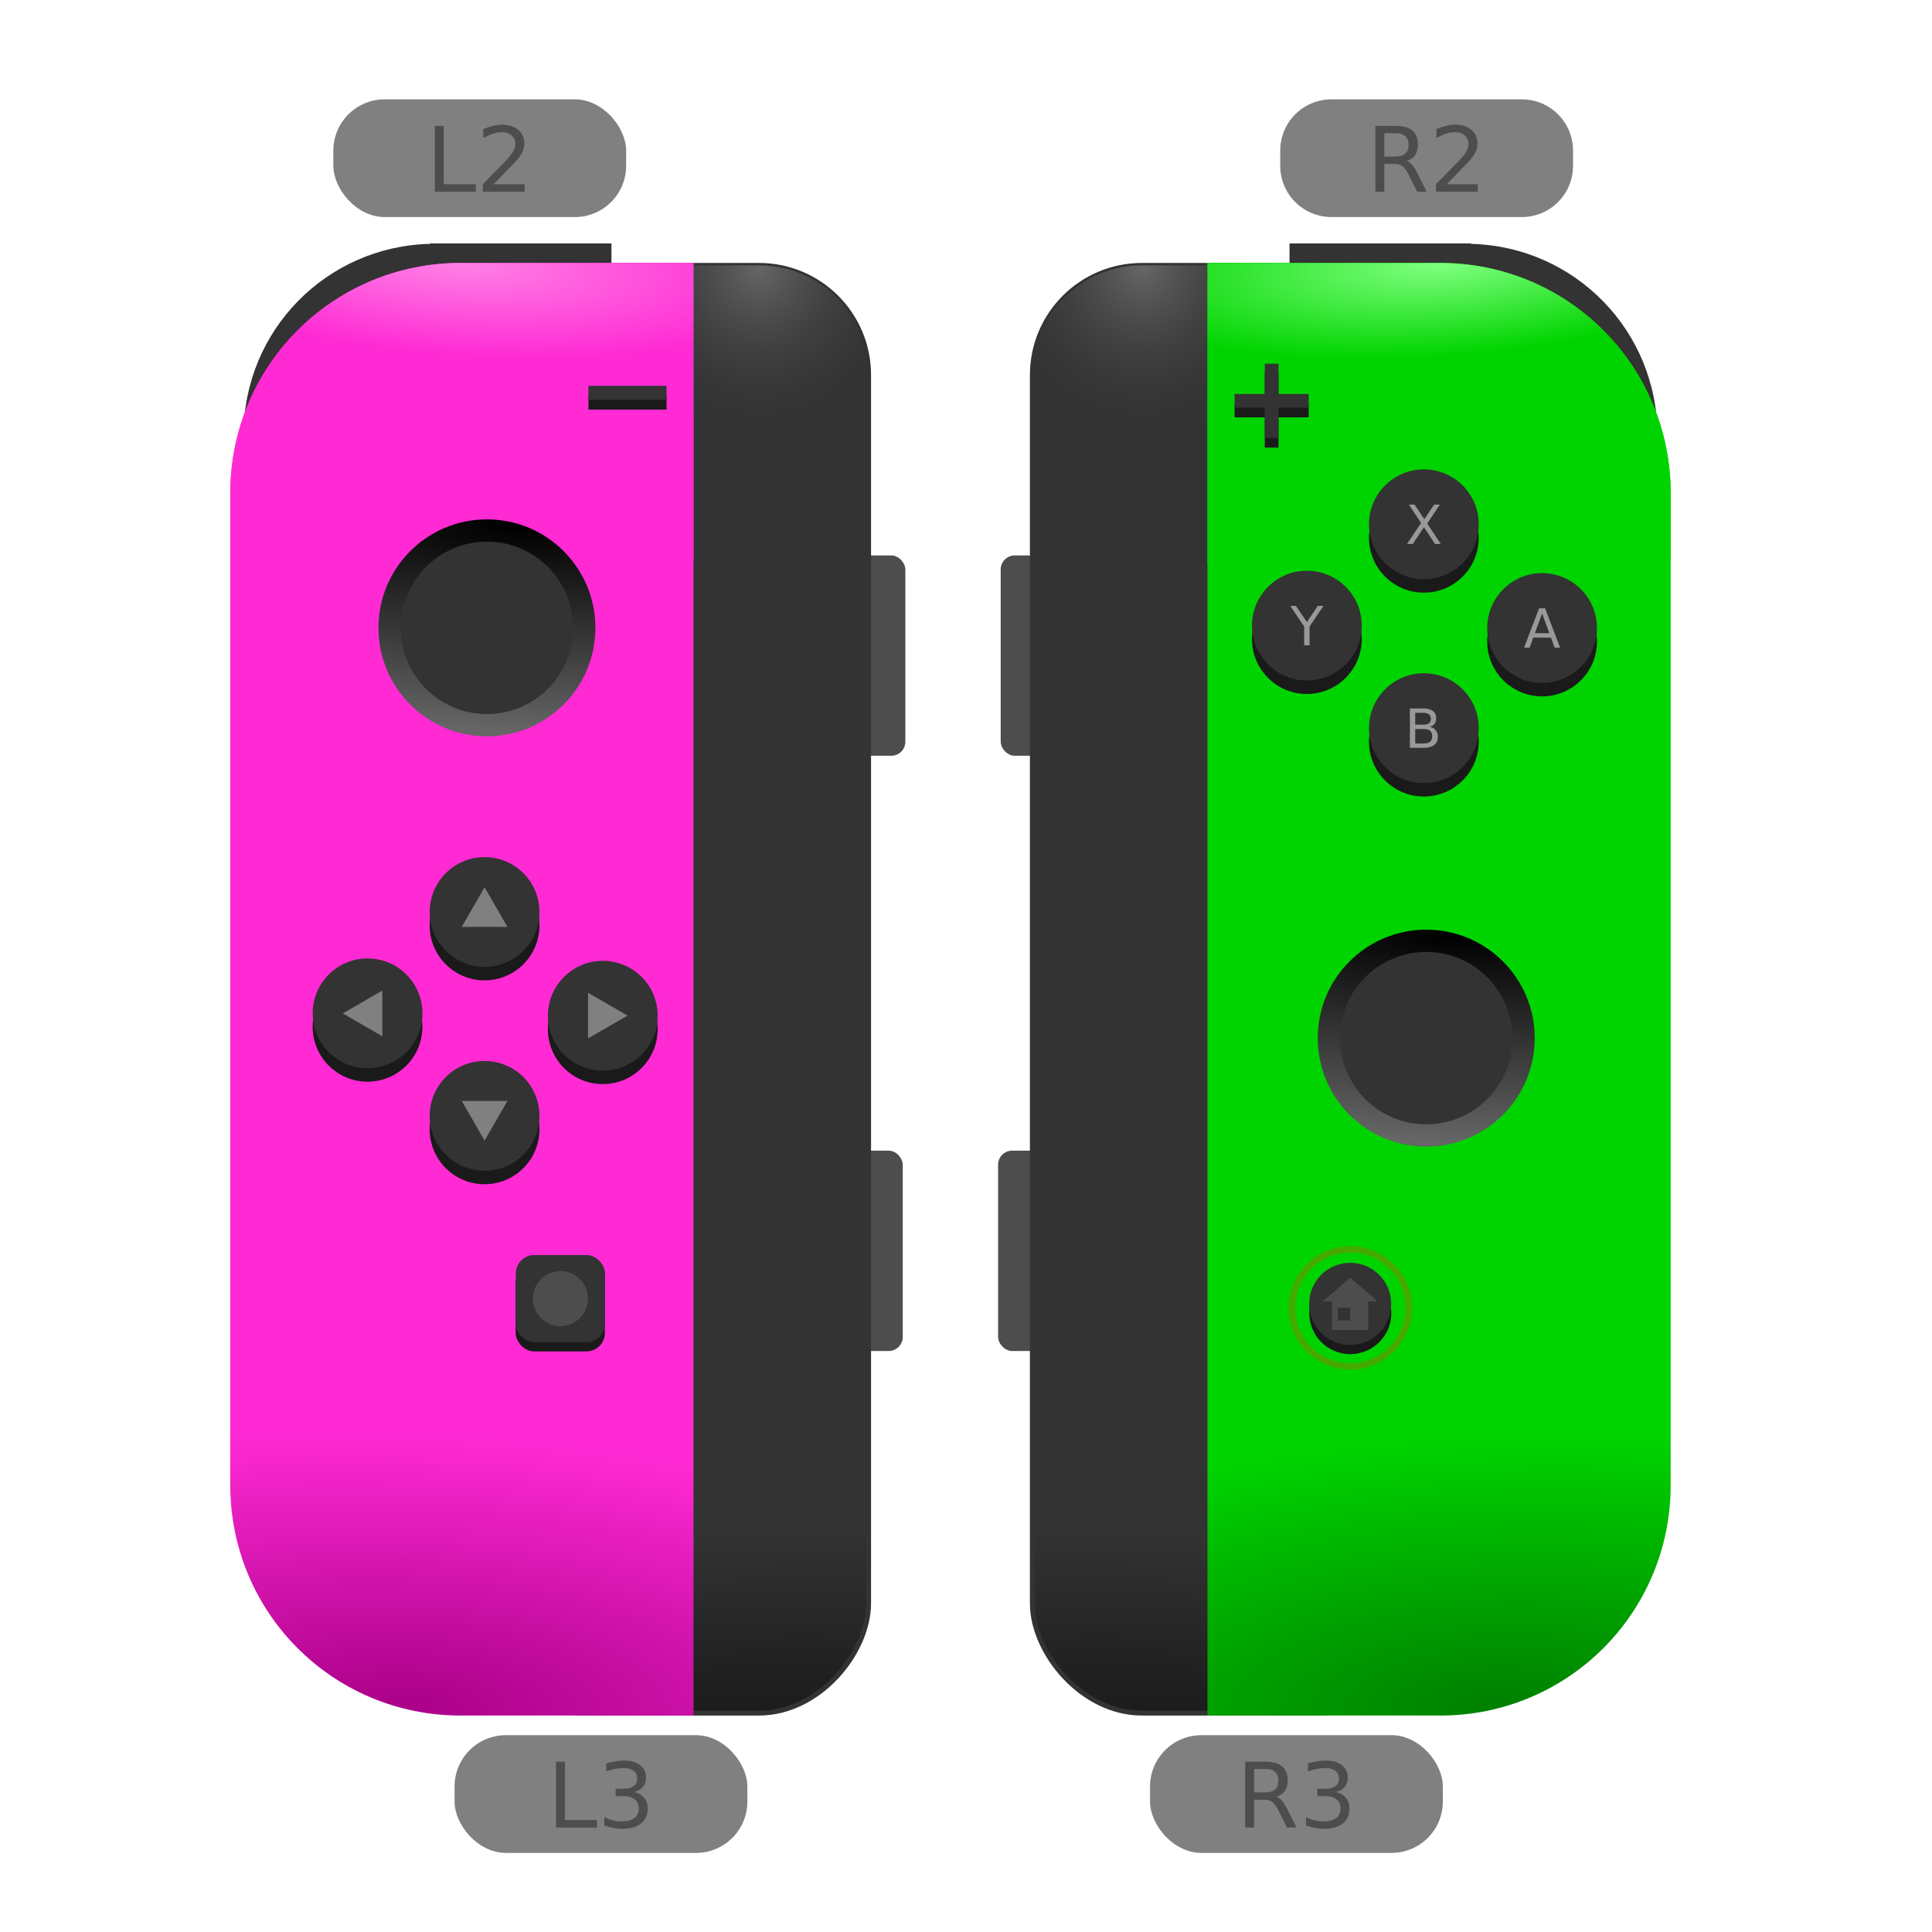 <?xml version="1.0" encoding="UTF-8" standalone="no"?>
<!-- Created with Inkscape (http://www.inkscape.org/) -->

<svg
   xmlns:dc="http://purl.org/dc/elements/1.1/"
   xmlns:cc="http://creativecommons.org/ns#"
   xmlns:rdf="http://www.w3.org/1999/02/22-rdf-syntax-ns#"
   xmlns:svg="http://www.w3.org/2000/svg"
   xmlns="http://www.w3.org/2000/svg"
   xmlns:xlink="http://www.w3.org/1999/xlink"
   xmlns:sodipodi="http://sodipodi.sourceforge.net/DTD/sodipodi-0.dtd"
   xmlns:inkscape="http://www.inkscape.org/namespaces/inkscape"
   width="600"
   height="600"
   viewBox="0 0 158.75 158.75"
   version="1.1"
   id="svg658"
   inkscape:version="0.92.3 (2405546, 2018-03-11)"
   sodipodi:docname="joycons-pink-green.svg">
  <defs
     id="defs652">
    <linearGradient
       id="linearGradient481"
       inkscape:collect="always">
      <stop
         id="stop477"
         offset="0"
         style="stop-color:#80ff80;stop-opacity:1" />
      <stop
         id="stop479"
         offset="1"
         style="stop-color:#00d400;stop-opacity:1" />
    </linearGradient>
    <linearGradient
       id="linearGradient469"
       inkscape:collect="always">
      <stop
         id="stop465"
         offset="0"
         style="stop-color:#008000;stop-opacity:1" />
      <stop
         id="stop467"
         offset="1"
         style="stop-color:#00d400;stop-opacity:1" />
    </linearGradient>
    <linearGradient
       inkscape:collect="always"
       id="linearGradient1094">
      <stop
         style="stop-color:#1a1a1a;stop-opacity:1"
         offset="0"
         id="stop1090" />
      <stop
         style="stop-color:#333333;stop-opacity:1"
         offset="1"
         id="stop1092" />
    </linearGradient>
    <linearGradient
       inkscape:collect="always"
       id="linearGradient1086">
      <stop
         style="stop-color:#666666;stop-opacity:1"
         offset="0"
         id="stop1082" />
      <stop
         style="stop-color:#333333;stop-opacity:0;"
         offset="1"
         id="stop1084" />
    </linearGradient>
    <linearGradient
       inkscape:collect="always"
       id="linearGradient849">
      <stop
         style="stop-color:#aa0088;stop-opacity:1"
         offset="0"
         id="stop845" />
      <stop
         style="stop-color:#ff2ad4;stop-opacity:1"
         offset="1"
         id="stop847" />
    </linearGradient>
    <linearGradient
       inkscape:collect="always"
       id="linearGradient841">
      <stop
         style="stop-color:#ff80e5;stop-opacity:1"
         offset="0"
         id="stop837" />
      <stop
         style="stop-color:#ff2ad4;stop-opacity:1"
         offset="1"
         id="stop839" />
    </linearGradient>
    <radialGradient
       inkscape:collect="always"
       xlink:href="#linearGradient481"
       id="radialGradient843"
       cx="326.265"
       cy="172.682"
       fx="326.265"
       fy="172.682"
       r="47.378"
       gradientTransform="matrix(0.012,0.159,-0.579,0.043,214.544,-37.658)"
       gradientUnits="userSpaceOnUse" />
    <radialGradient
       inkscape:collect="always"
       xlink:href="#linearGradient469"
       id="radialGradient851"
       cx="403.234"
       cy="278.386"
       fx="403.234"
       fy="278.386"
       r="47.378"
       gradientTransform="matrix(-0.021,-0.472,1.258,-0.056,-218.84,346.01)"
       gradientUnits="userSpaceOnUse" />
    <radialGradient
       inkscape:collect="always"
       xlink:href="#linearGradient4305"
       id="radialGradient4307-3"
       cx="35.814"
       cy="30.998"
       fx="35.814"
       fy="30.998"
       r="8.359"
       gradientUnits="userSpaceOnUse"
       gradientTransform="matrix(-0.107,2.017,-7.949,-0.421,369.788,17.805)" />
    <linearGradient
       inkscape:collect="always"
       id="linearGradient4305">
      <stop
         style="stop-color:#000000;stop-opacity:1"
         offset="0"
         id="stop4301" />
      <stop
         style="stop-color:#666666;stop-opacity:1"
         offset="1"
         id="stop4303" />
    </linearGradient>
    <radialGradient
       inkscape:collect="always"
       xlink:href="#linearGradient1086"
       id="radialGradient1088"
       cx="343.798"
       cy="89.602"
       fx="343.798"
       fy="89.602"
       r="40.854"
       gradientTransform="matrix(0.007,0.341,-0.318,0.007,119.956,-95.888)"
       gradientUnits="userSpaceOnUse" />
    <radialGradient
       inkscape:collect="always"
       xlink:href="#linearGradient1094"
       id="radialGradient1096"
       cx="89.844"
       cy="71.912"
       fx="89.844"
       fy="71.912"
       r="10.809"
       gradientTransform="matrix(0.08,-1.447,5.513,0.303,-308.064,249.691)"
       gradientUnits="userSpaceOnUse" />
    <radialGradient
       inkscape:collect="always"
       xlink:href="#linearGradient1094"
       id="radialGradient1096-9"
       cx="89.844"
       cy="71.912"
       fx="89.844"
       fy="71.912"
       r="10.809"
       gradientTransform="matrix(0.08,-1.447,5.513,0.303,-464.263,249.691)"
       gradientUnits="userSpaceOnUse" />
    <radialGradient
       inkscape:collect="always"
       xlink:href="#linearGradient849"
       id="radialGradient851-2"
       cx="403.234"
       cy="278.386"
       fx="403.234"
       fy="278.386"
       r="47.378"
       gradientTransform="matrix(0.021,-0.472,-1.258,-0.056,375.039,346.01)"
       gradientUnits="userSpaceOnUse" />
    <radialGradient
       inkscape:collect="always"
       xlink:href="#linearGradient1086"
       id="radialGradient1088-5"
       cx="343.798"
       cy="89.602"
       fx="343.798"
       fy="89.602"
       r="40.854"
       gradientTransform="matrix(-0.007,0.341,0.318,0.007,36.242,-95.888)"
       gradientUnits="userSpaceOnUse" />
    <radialGradient
       inkscape:collect="always"
       xlink:href="#linearGradient841"
       id="radialGradient843-2"
       cx="326.265"
       cy="172.682"
       fx="326.265"
       fy="172.682"
       r="47.378"
       gradientTransform="matrix(-0.012,0.159,0.579,0.043,-58.346,-37.658)"
       gradientUnits="userSpaceOnUse" />
    <radialGradient
       inkscape:collect="always"
       xlink:href="#linearGradient4305"
       id="radialGradient4307-3-3"
       cx="35.814"
       cy="30.998"
       fx="35.814"
       fy="30.998"
       r="8.359"
       gradientUnits="userSpaceOnUse"
       gradientTransform="matrix(-0.107,2.017,-7.949,-0.421,292.606,-15.909)" />
  </defs>
  <sodipodi:namedview
     id="base"
     pagecolor="#ffffff"
     bordercolor="#666666"
     borderopacity="1.0"
     inkscape:pageopacity="0.0"
     inkscape:pageshadow="2"
     inkscape:zoom="1.4"
     inkscape:cx="434.6106"
     inkscape:cy="304.83107"
     inkscape:document-units="mm"
     inkscape:current-layer="layer2"
     showgrid="false"
     units="px"
     inkscape:window-width="1920"
     inkscape:window-height="1031"
     inkscape:window-x="0"
     inkscape:window-y="0"
     inkscape:window-maximized="1" />
  <g
     inkscape:groupmode="layer"
     id="layer2"
     inkscape:label="Layer 2"
     style="display:inline;opacity:1">
    <rect
       style="opacity:1;vector-effect:none;fill:#4d4d4d;fill-opacity:1;stroke:none;stroke-width:0.411;stroke-linecap:butt;stroke-linejoin:miter;stroke-miterlimit:4;stroke-dasharray:none;stroke-dashoffset:0;stroke-opacity:1"
       id="rect1582"
       width="7.483"
       height="16.462"
       x="66.908"
       y="45.639"
       ry="1.154" />
    <rect
       style="display:inline;opacity:1;vector-effect:none;fill:#4d4d4d;fill-opacity:1;stroke:none;stroke-width:0.411;stroke-linecap:butt;stroke-linejoin:miter;stroke-miterlimit:4;stroke-dasharray:none;stroke-dashoffset:0;stroke-opacity:1"
       id="rect1582-5"
       width="7.483"
       height="16.462"
       x="66.694"
       y="94.548"
       ry="1.154" />
    <rect
       style="display:inline;opacity:1;vector-effect:none;fill:#4d4d4d;fill-opacity:1;stroke:none;stroke-width:0.411;stroke-linecap:butt;stroke-linejoin:miter;stroke-miterlimit:4;stroke-dasharray:none;stroke-dashoffset:0;stroke-opacity:1"
       id="rect1582-4"
       width="7.483"
       height="16.462"
       x="82.226"
       y="45.639"
       ry="1.154" />
    <rect
       style="display:inline;opacity:1;vector-effect:none;fill:#4d4d4d;fill-opacity:1;stroke:none;stroke-width:0.411;stroke-linecap:butt;stroke-linejoin:miter;stroke-miterlimit:4;stroke-dasharray:none;stroke-dashoffset:0;stroke-opacity:1"
       id="rect1582-5-4"
       width="7.483"
       height="16.462"
       x="82.012"
       y="94.548"
       ry="1.154" />
    <path
       style="opacity:1;vector-effect:none;fill:#333333;fill-opacity:1;stroke:none;stroke-width:0.333;stroke-linecap:butt;stroke-linejoin:miter;stroke-miterlimit:4;stroke-dasharray:none;stroke-dashoffset:0;stroke-opacity:1"
       d="m 105.957,20.002 v 6.312 h 0.213 c -1.962,2.622 -3.123,5.881 -3.123,9.422 0,8.703 7.006,15.709 15.709,15.709 h 1.721 c 8.703,0 15.709,-7.006 15.709,-15.709 0,-8.569 -6.793,-15.487 -15.31,-15.698 v -0.037 z"
       id="rect1106"
       inkscape:connector-curvature="0"
       inkscape:label="btnR"
       ojd-button="R"
       class="theme-button" />
    <rect
       style="display:inline;opacity:1;vector-effect:none;fill:url(#radialGradient1096);fill-opacity:1;stroke:#333333;stroke-width:0.401;stroke-linecap:butt;stroke-linejoin:miter;stroke-miterlimit:4;stroke-dasharray:none;stroke-dashoffset:0;stroke-opacity:1"
       id="rect1041"
       width="32.42"
       height="118.958"
       x="84.827"
       y="21.806"
       ry="9.008" />
    <path
       style="opacity:1;vector-effect:none;fill:url(#radialGradient851);fill-opacity:1;stroke:none;stroke-width:0.402;stroke-linecap:butt;stroke-linejoin:miter;stroke-miterlimit:4;stroke-dasharray:none;stroke-dashoffset:0;stroke-opacity:1"
       d="m 118.34,21.606 c -0.097,0 -0.193,0.006 -0.29,0.007 v -0.005 H 99.215 V 140.962 h 18.836 v -0.005 c 0.097,0.002 0.193,0.008 0.29,0.008 10.491,9e-5 18.937,-8.446 18.937,-18.937 V 40.543 c 0,-10.491 -8.446,-18.937 -18.937,-18.937 z"
       id="rect807"
       inkscape:connector-curvature="0" />
    <path
       style="display:inline;opacity:1;vector-effect:none;fill:url(#radialGradient1088);fill-opacity:1;stroke:none;stroke-width:0.401;stroke-linecap:butt;stroke-linejoin:miter;stroke-miterlimit:4;stroke-dasharray:none;stroke-dashoffset:0;stroke-opacity:1"
       d="m 93.835,21.806 c -4.991,0 -9.008,4.018 -9.008,9.008 v 15.839 c 1.624,-0.888 3.49,-1.392 5.478,-1.392 h 20.492 c 2.398,0 4.618,0.735 6.45,1.99 V 30.814 c 0,-4.991 -4.018,-9.008 -9.008,-9.008 z"
       id="rect1041-3"
       inkscape:connector-curvature="0" />
    <path
       style="opacity:1;vector-effect:none;fill:url(#radialGradient843);fill-opacity:1;stroke:none;stroke-width:0.402;stroke-linecap:butt;stroke-linejoin:miter;stroke-miterlimit:4;stroke-dasharray:none;stroke-dashoffset:0;stroke-opacity:1"
       d="m 118.34,21.606 c -0.097,0 -0.193,0.005 -0.29,0.007 v -0.005 H 99.214 V 46.25 c 1.792,-1.503 4.104,-2.407 6.636,-2.407 h 24.978 c 2.444,0 4.684,0.843 6.448,2.253 V 40.543 c 0,-10.491 -8.446,-18.937 -18.937,-18.937 z"
       id="rect807-6"
       inkscape:connector-curvature="0" />
    <circle
       style="display:inline;opacity:1;vector-effect:none;fill:none;fill-opacity:1;stroke:#44aa00;stroke-width:0.54;stroke-linecap:butt;stroke-linejoin:miter;stroke-miterlimit:4;stroke-dasharray:none;stroke-dashoffset:0;stroke-opacity:1"
       id="path4096-2-0"
       cx="110.952"
       cy="107.467"
       r="4.805" />
    <circle
       style="display:inline;opacity:1;vector-effect:none;fill:#1a1a1a;fill-opacity:1;stroke:none;stroke-width:0.379;stroke-linecap:butt;stroke-linejoin:miter;stroke-miterlimit:4;stroke-dasharray:none;stroke-dashoffset:0;stroke-opacity:1"
       id="path4096-2"
       cx="110.952"
       cy="107.897"
       r="3.371" />
    <g
       style="display:inline;opacity:1"
       id="g4891"
       inkscape:label="btnHome"
       class="theme-button"
       ojd-button="HOME"
       transform="matrix(1.431,0,0,1.431,4.284,54.469)">
      <circle
         r="2.355"
         cy="36.804"
         cx="74.535"
         id="path4096-2-9"
         style="display:inline;opacity:1;vector-effect:none;fill:#333333;fill-opacity:1;stroke:none;stroke-width:0.265;stroke-linecap:butt;stroke-linejoin:miter;stroke-miterlimit:4;stroke-dasharray:none;stroke-dashoffset:0;stroke-opacity:1" />
      <path
         inkscape:connector-curvature="0"
         id="rect4746"
         d="m 74.535,35.302 -0.79,0.682 -0.789,0.683 h 0.539 v 1.64 h 2.079 v -1.64 h 0.54 l -0.789,-0.683 z m -0.709,1.729 h 0.709 v 0.732 h -0.709 z"
         style="opacity:1;vector-effect:none;fill:#4d4d4d;fill-opacity:1;stroke:none;stroke-width:0.265;stroke-linecap:butt;stroke-linejoin:miter;stroke-miterlimit:4;stroke-dasharray:none;stroke-dashoffset:0;stroke-opacity:1"
         inkscape:label="lblHome"
         class="theme-label"
         ojd-button="HOME" />
    </g>
    <g
       style="display:inline;opacity:1;fill:#1a1a1a"
       id="g4155"
       transform="matrix(1.049,0,0,1.049,14.8,11.576)">
      <circle
         r="4.299"
         cy="47.058"
         cx="97.423"
         id="path3817-5-6"
         style="opacity:1;vector-effect:none;fill:#1a1a1a;fill-opacity:1;stroke:none;stroke-width:0.112;stroke-linecap:butt;stroke-linejoin:miter;stroke-miterlimit:4;stroke-dasharray:none;stroke-dashoffset:0;stroke-opacity:1" />
      <circle
         r="4.299"
         cy="39.215"
         cx="106.684"
         id="path3817-5-6-2"
         style="opacity:1;vector-effect:none;fill:#1a1a1a;fill-opacity:1;stroke:none;stroke-width:0.112;stroke-linecap:butt;stroke-linejoin:miter;stroke-miterlimit:4;stroke-dasharray:none;stroke-dashoffset:0;stroke-opacity:1" />
      <circle
         r="4.299"
         cy="31.089"
         cx="97.423"
         id="path3817-5-6-2-9"
         style="opacity:1;vector-effect:none;fill:#1a1a1a;fill-opacity:1;stroke:none;stroke-width:0.112;stroke-linecap:butt;stroke-linejoin:miter;stroke-miterlimit:4;stroke-dasharray:none;stroke-dashoffset:0;stroke-opacity:1" />
      <circle
         r="4.299"
         cy="39.026"
         cx="88.257"
         id="path3817-5-6-2-9-1"
         style="opacity:1;vector-effect:none;fill:#1a1a1a;fill-opacity:1;stroke:none;stroke-width:0.112;stroke-linecap:butt;stroke-linejoin:miter;stroke-miterlimit:4;stroke-dasharray:none;stroke-dashoffset:0;stroke-opacity:1" />
    </g>
    <g
       style="display:inline;opacity:1"
       id="g4878"
       inkscape:label="btnA"
       class="theme-button"
       ojd-button="A"
       transform="matrix(1.049,0,0,1.049,14.8,13.797)">
      <circle
         r="4.299"
         cy="36.04"
         cx="106.684"
         id="path3817-5-6-2-3"
         style="opacity:1;vector-effect:none;fill:#333333;fill-opacity:1;stroke:none;stroke-width:0.112;stroke-linecap:butt;stroke-linejoin:miter;stroke-miterlimit:4;stroke-dasharray:none;stroke-dashoffset:0;stroke-opacity:1" />
      <g
         transform="translate(0,-2.117)"
         id="text4665-5"
         style="font-style:normal;font-weight:normal;font-size:10.583px;line-height:1.25;font-family:sans-serif;letter-spacing:0px;word-spacing:0px;display:inline;opacity:1;fill:#999999;fill-opacity:1;stroke:none;stroke-width:0.265"
         aria-label="A"
         inkscape:label="lblA"
         class="theme-label"
         ojd-button="A">
        <path
           inkscape:connector-curvature="0"
           id="path4737"
           style="font-size:4.233px;fill:#999999;stroke-width:0.265"
           d="m 106.684,37.025 -0.566,1.536 h 1.135 z m -0.236,-0.411 h 0.473 l 1.176,3.086 h -0.434 l -0.281,-0.792 h -1.391 l -0.281,0.792 h -0.44 z" />
      </g>
    </g>
    <g
       style="display:inline;opacity:1"
       id="g4883"
       inkscape:label="btnB"
       class="theme-button"
       ojd-button="B"
       transform="matrix(1.049,0,0,1.049,14.8,13.797)">
      <circle
         r="4.299"
         cy="43.883"
         cx="97.423"
         id="path3817-5-6-7"
         style="opacity:1;vector-effect:none;fill:#333333;fill-opacity:1;stroke:none;stroke-width:0.112;stroke-linecap:butt;stroke-linejoin:miter;stroke-miterlimit:4;stroke-dasharray:none;stroke-dashoffset:0;stroke-opacity:1" />
      <g
         transform="translate(0,-2.117)"
         id="text4665-54"
         style="font-style:normal;font-weight:normal;font-size:10.583px;line-height:1.25;font-family:sans-serif;letter-spacing:0px;word-spacing:0px;display:inline;opacity:1;fill:#999999;fill-opacity:1;stroke:none;stroke-width:0.265"
         aria-label="B"
         inkscape:label="lblB"
         class="theme-label"
         ojd-button="B">
        <path
           inkscape:connector-curvature="0"
           id="path4734"
           style="font-size:4.233px;fill:#999999;stroke-width:0.265"
           d="m 96.746,46.069 v 1.131 h 0.67 q 0.337,0 0.498,-0.138 0.163,-0.141 0.163,-0.428 0,-0.289 -0.163,-0.426 -0.161,-0.138 -0.498,-0.138 z m 0,-1.269 v 0.93 h 0.618 q 0.306,0 0.455,-0.114 0.151,-0.116 0.151,-0.351 0,-0.234 -0.151,-0.349 -0.149,-0.116 -0.455,-0.116 z m -0.418,-0.343 h 1.067 q 0.477,0 0.736,0.198 0.258,0.198 0.258,0.564 0,0.283 -0.132,0.451 -0.132,0.167 -0.389,0.209 0.308,0.066 0.477,0.277 0.172,0.209 0.172,0.523 0,0.413 -0.281,0.639 -0.281,0.225 -0.8,0.225 h -1.108 z" />
      </g>
    </g>
    <g
       style="display:inline;opacity:1"
       id="g4873"
       inkscape:label="btnX"
       class="theme-button"
       ojd-button="X"
       transform="matrix(1.049,0,0,1.049,14.8,13.797)">
      <circle
         r="4.299"
         cy="27.914"
         cx="97.423"
         id="path3817-5-6-2-9-6"
         style="opacity:1;vector-effect:none;fill:#333333;fill-opacity:1;stroke:none;stroke-width:0.112;stroke-linecap:butt;stroke-linejoin:miter;stroke-miterlimit:4;stroke-dasharray:none;stroke-dashoffset:0;stroke-opacity:1" />
      <g
         transform="translate(0,-2.117)"
         id="text4665-5-4"
         style="font-style:normal;font-weight:normal;font-size:10.583px;line-height:1.25;font-family:sans-serif;letter-spacing:0px;word-spacing:0px;display:inline;opacity:1;fill:#999999;fill-opacity:1;stroke:none;stroke-width:0.265"
         aria-label="X"
         inkscape:label="lblX"
         class="theme-label"
         ojd-button="X">
        <path
           inkscape:connector-curvature="0"
           id="path4740"
           style="font-size:4.233px;fill:#999999;stroke-width:0.265"
           d="m 96.243,28.487 h 0.449 l 0.767,1.147 0.771,-1.147 h 0.449 l -0.992,1.482 1.058,1.604 h -0.449 l -0.868,-1.313 -0.874,1.313 h -0.451 l 1.102,-1.647 z" />
      </g>
    </g>
    <g
       id="g1760"
       inkscape:label="btnY"
       ojd-button="Y"
       class="theme-button">
      <circle
         r="4.51"
         cy="51.405"
         cx="107.384"
         id="path3817-5-6-2-9-1-1"
         style="opacity:1;vector-effect:none;fill:#333333;fill-opacity:1;stroke:none;stroke-width:0.117;stroke-linecap:butt;stroke-linejoin:miter;stroke-miterlimit:4;stroke-dasharray:none;stroke-dashoffset:0;stroke-opacity:1" />
      <g
         transform="matrix(1.049,0,0,1.049,14.8,11.576)"
         id="text4665-3"
         style="font-style:normal;font-weight:normal;font-size:10.583px;line-height:1.25;font-family:sans-serif;letter-spacing:0px;word-spacing:0px;display:inline;opacity:1;fill:#999999;fill-opacity:1;stroke:none;stroke-width:0.265"
         aria-label="Y"
         inkscape:label="lblY"
         class="theme-label"
         ojd-button="Y">
        <path
           inkscape:connector-curvature="0"
           id="path4743"
           style="font-size:4.233px;fill:#999999;stroke-width:0.265"
           d="m 86.956,36.425 h 0.449 l 0.856,1.269 0.85,-1.269 h 0.449 l -1.091,1.616 v 1.47 h -0.42 v -1.47 z" />
      </g>
    </g>
    <g
       transform="matrix(-2.356,0,0,2.356,225.743,-36.908)"
       id="text4641"
       style="font-style:normal;font-variant:normal;font-weight:bold;font-stretch:normal;font-size:4.126px;line-height:1.25;font-family:sans-serif;-inkscape-font-specification:'sans-serif Bold';letter-spacing:0px;word-spacing:0px;display:inline;opacity:1;fill:#1a1a1a;fill-opacity:1;stroke:none;stroke-width:0.103"
       aria-label="+"
       inkscape:label="shadowPlus">
      <path
         inkscape:connector-curvature="0"
         id="path4731"
         style="font-style:normal;font-variant:normal;font-weight:bold;font-stretch:normal;font-family:sans-serif;-inkscape-font-specification:'sans-serif Bold';fill:#1a1a1a;stroke-width:0.103"
         d="m 51.706,28.69 v 1.056 h 1.052 v 0.475 h -1.052 v 1.056 h -0.479 v -1.056 h -1.052 v -0.475 h 1.052 v -1.056 z" />
    </g>
    <g
       transform="matrix(-2.356,0,0,2.356,225.743,-37.711)"
       id="text4641-7"
       style="font-style:normal;font-variant:normal;font-weight:bold;font-stretch:normal;font-size:4.126px;line-height:1.25;font-family:sans-serif;-inkscape-font-specification:'sans-serif Bold';letter-spacing:0px;word-spacing:0px;display:inline;opacity:1;fill:#333333;fill-opacity:1;stroke:none;stroke-width:0.103"
       aria-label="+"
       inkscape:label="btnPlus"
       class="theme-button"
       ojd-button="PLUS">
      <path
         inkscape:connector-curvature="0"
         id="path4731-5"
         style="font-style:normal;font-variant:normal;font-weight:bold;font-stretch:normal;font-family:sans-serif;-inkscape-font-specification:'sans-serif Bold';fill:#333333;stroke-width:0.103"
         d="m 51.706,28.69 v 1.056 h 1.052 v 0.475 h -1.052 v 1.056 h -0.479 v -1.056 h -1.052 v -0.475 h 1.052 v -1.056 z" />
    </g>
    <circle
       style="display:inline;opacity:1;vector-effect:none;fill:url(#radialGradient4307-3);fill-opacity:1;stroke:none;stroke-width:0.232;stroke-linecap:butt;stroke-linejoin:miter;stroke-miterlimit:4;stroke-dasharray:none;stroke-dashoffset:0;stroke-opacity:1"
       id="path3817-6-2"
       cx="117.192"
       cy="85.302"
       r="8.914" />
    <path
       style="display:inline;opacity:1;vector-effect:none;fill:#333333;fill-opacity:1;stroke:none;stroke-width:0.333;stroke-linecap:butt;stroke-linejoin:miter;stroke-miterlimit:4;stroke-dasharray:none;stroke-dashoffset:0;stroke-opacity:1"
       d="m 50.242,20.002 v 6.312 h -0.213 c 1.962,2.622 3.123,5.881 3.123,9.422 0,8.703 -7.006,15.709 -15.709,15.709 h -1.721 c -8.703,0 -15.709,-7.006 -15.709,-15.709 0,-8.569 6.793,-15.487 15.31,-15.698 v -0.037 z"
       id="rect1106-7"
       inkscape:connector-curvature="0"
       inkscape:label="btnL"
       ojd-button="L"
       class="theme-button" />
    <rect
       style="display:inline;opacity:1;vector-effect:none;fill:url(#radialGradient1096-9);fill-opacity:1;stroke:#333333;stroke-width:0.401;stroke-linecap:butt;stroke-linejoin:miter;stroke-miterlimit:4;stroke-dasharray:none;stroke-dashoffset:0;stroke-opacity:1"
       id="rect1041-6"
       width="32.42"
       height="118.958"
       x="-71.372"
       y="21.806"
       ry="9.008"
       transform="scale(-1,1)" />
    <path
       style="opacity:1;vector-effect:none;fill:url(#radialGradient851-2);fill-opacity:1;stroke:none;stroke-width:0.402;stroke-linecap:butt;stroke-linejoin:miter;stroke-miterlimit:4;stroke-dasharray:none;stroke-dashoffset:0;stroke-opacity:1"
       d="m 37.858,21.606 c 0.097,0 0.193,0.006 0.29,0.007 v -0.005 h 18.836 V 140.962 h -18.836 v -0.005 c -0.097,0.002 -0.193,0.008 -0.29,0.008 -10.491,9e-5 -18.937,-8.446 -18.937,-18.937 V 40.543 c 0,-10.491 8.446,-18.937 18.937,-18.937 z"
       id="rect807-1"
       inkscape:connector-curvature="0" />
    <path
       style="display:inline;opacity:1;vector-effect:none;fill:url(#radialGradient1088-5);fill-opacity:1;stroke:none;stroke-width:0.401;stroke-linecap:butt;stroke-linejoin:miter;stroke-miterlimit:4;stroke-dasharray:none;stroke-dashoffset:0;stroke-opacity:1"
       d="m 62.364,21.806 c 4.991,0 9.008,4.018 9.008,9.008 V 46.654 c -1.624,-0.888 -3.49,-1.392 -5.478,-1.392 H 45.402 c -2.398,0 -4.618,0.735 -6.45,1.99 V 30.814 c 0,-4.991 4.018,-9.008 9.008,-9.008 z"
       id="rect1041-3-2"
       inkscape:connector-curvature="0" />
    <path
       style="opacity:1;vector-effect:none;fill:url(#radialGradient843-2);fill-opacity:1;stroke:none;stroke-width:0.402;stroke-linecap:butt;stroke-linejoin:miter;stroke-miterlimit:4;stroke-dasharray:none;stroke-dashoffset:0;stroke-opacity:1"
       d="m 37.859,21.606 c 0.097,0 0.193,0.005 0.29,0.007 v -0.005 H 56.985 V 46.249 C 55.193,44.747 52.88,43.842 50.348,43.842 H 25.37 c -2.444,0 -4.684,0.843 -6.448,2.253 v -5.553 c 0,-10.491 8.446,-18.937 18.937,-18.937 z"
       id="rect807-6-9"
       inkscape:connector-curvature="0" />
    <circle
       style="display:inline;opacity:1;vector-effect:none;fill:url(#radialGradient4307-3-3);fill-opacity:1;stroke:none;stroke-width:0.232;stroke-linecap:butt;stroke-linejoin:miter;stroke-miterlimit:4;stroke-dasharray:none;stroke-dashoffset:0;stroke-opacity:1"
       id="path3817-6-2-4"
       cx="40.01"
       cy="51.589"
       r="8.914" />
    <rect
       inkscape:label="shadowMinus"
       style="display:inline;opacity:1;vector-effect:none;fill:#1a1a1a;fill-opacity:1;stroke:none;stroke-width:0.498;stroke-linecap:butt;stroke-linejoin:miter;stroke-miterlimit:4;stroke-dasharray:none;stroke-dashoffset:0;stroke-opacity:1"
       id="rect4661"
       width="6.414"
       height="1.151"
       x="-54.766"
       y="32.505"
       transform="scale(-1,1)" />
    <rect
       ojd-button="MINUS"
       class="theme-button"
       inkscape:label="btnMinus"
       style="display:inline;opacity:1;vector-effect:none;fill:#333333;fill-opacity:1;stroke:none;stroke-width:0.498;stroke-linecap:butt;stroke-linejoin:miter;stroke-miterlimit:4;stroke-dasharray:none;stroke-dashoffset:0;stroke-opacity:1"
       id="rect4661-8"
       width="6.414"
       height="1.151"
       x="-54.766"
       y="31.702"
       transform="scale(-1,1)" />
    <g
       style="display:inline;opacity:1"
       id="g4858"
       inkscape:label="btnL2"
       class="theme-button"
       ojd-button="L2"
       transform="matrix(1.856,0,0,1.856,-61.9,-6.461)">
      <rect
         ry="2.272"
         y="7.879"
         x="48.109"
         height="5.212"
         width="12.963"
         id="rect4773"
         style="opacity:1;vector-effect:none;fill:#808080;fill-opacity:1;stroke:none;stroke-width:0.265;stroke-linecap:butt;stroke-linejoin:miter;stroke-miterlimit:4;stroke-dasharray:none;stroke-dashoffset:0;stroke-opacity:1" />
      <g
         aria-label="L2"
         style="font-style:normal;font-weight:normal;font-size:4px;line-height:1.25;font-family:sans-serif;letter-spacing:0px;word-spacing:0px;fill:#4d4d4d;fill-opacity:1;stroke:none;stroke-width:0.1"
         id="text4792"
         inkscape:label="lblL2"
         class="theme-label"
         ojd-button="L2">
        <path
           d="m 52.601,9.053 h 0.395 v 2.584 h 1.42 v 0.332 h -1.814 z"
           style="fill:#4d4d4d;stroke-width:0.1"
           id="path5003"
           inkscape:connector-curvature="0" />
        <path
           d="m 55.202,11.637 h 1.377 v 0.332 h -1.852 v -0.332 q 0.225,-0.232 0.611,-0.623 0.389,-0.393 0.488,-0.506 0.189,-0.213 0.264,-0.359 0.076,-0.148 0.076,-0.291 0,-0.232 -0.164,-0.379 -0.162,-0.146 -0.424,-0.146 -0.186,0 -0.393,0.064 -0.205,0.064 -0.439,0.195 V 9.194 q 0.238,-0.096 0.445,-0.145 0.207,-0.049 0.379,-0.049 0.453,0 0.723,0.227 0.27,0.227 0.27,0.605 0,0.18 -0.068,0.342 -0.066,0.16 -0.244,0.379 -0.049,0.057 -0.311,0.328 -0.262,0.27 -0.738,0.756 z"
           style="fill:#4d4d4d;stroke-width:0.1"
           id="path5005"
           inkscape:connector-curvature="0" />
      </g>
    </g>
    <g
       style="display:inline;opacity:1"
       id="g4863"
       inkscape:label="brnR2"
       class="theme-button"
       ojd-button="R2"
       transform="matrix(1.856,0,0,1.856,-24.027,-6.461)">
      <path
         style="display:inline;opacity:1;vector-effect:none;fill:#808080;fill-opacity:1;stroke:none;stroke-width:0.265;stroke-linecap:butt;stroke-linejoin:miter;stroke-miterlimit:4;stroke-dasharray:none;stroke-dashoffset:0;stroke-opacity:1"
         d="m 71.896,7.879 h 8.419 c 1.259,0 2.272,1.013 2.272,2.272 v 0.668 c 0,1.259 -1.013,2.272 -2.272,2.272 h -8.419 c -1.259,0 -2.272,-1.013 -2.272,-2.272 v -0.668 c 0,-1.259 1.013,-2.272 2.272,-2.272 z"
         id="rect4773-8"
         inkscape:connector-curvature="0" />
      <g
         aria-label="R2"
         style="font-style:normal;font-weight:normal;font-size:4px;line-height:1.25;font-family:sans-serif;letter-spacing:0px;word-spacing:0px;display:inline;opacity:1;fill:#4d4d4d;fill-opacity:1;stroke:none;stroke-width:0.1"
         id="text4792-8"
         inkscape:label="lblR2"
         class="theme-label"
         ojd-button="R2">
        <path
           d="m 75.221,10.602 q 0.127,0.043 0.246,0.184 0.121,0.141 0.242,0.387 l 0.4,0.797 h -0.424 l -0.373,-0.748 q -0.145,-0.293 -0.281,-0.389 -0.135,-0.096 -0.369,-0.096 h -0.43 v 1.232 H 73.838 V 9.053 h 0.891 q 0.5,0 0.746,0.209 0.246,0.209 0.246,0.631 0,0.275 -0.129,0.457 -0.127,0.182 -0.371,0.252 z M 74.233,9.378 v 1.035 h 0.496 q 0.285,0 0.43,-0.131 0.146,-0.133 0.146,-0.389 0,-0.256 -0.146,-0.385 -0.145,-0.131 -0.43,-0.131 z"
           style="fill:#4d4d4d;stroke-width:0.1"
           id="path5009"
           inkscape:connector-curvature="0" />
        <path
           d="m 76.995,11.637 h 1.377 v 0.332 h -1.852 v -0.332 q 0.225,-0.232 0.611,-0.623 0.389,-0.393 0.488,-0.506 0.189,-0.213 0.264,-0.359 0.076,-0.148 0.076,-0.291 0,-0.232 -0.164,-0.379 -0.162,-0.146 -0.424,-0.146 -0.186,0 -0.393,0.064 -0.205,0.064 -0.439,0.195 V 9.194 q 0.238,-0.096 0.445,-0.145 0.207,-0.049 0.379,-0.049 0.453,0 0.723,0.227 0.27,0.227 0.27,0.605 0,0.18 -0.068,0.342 -0.066,0.16 -0.244,0.379 -0.049,0.057 -0.311,0.328 -0.262,0.27 -0.738,0.756 z"
           style="fill:#4d4d4d;stroke-width:0.1"
           id="path5011"
           inkscape:connector-curvature="0" />
      </g>
    </g>
    <g
       style="display:inline;opacity:1"
       id="g4853"
       inkscape:label="btnL3"
       class="theme-button"
       ojd-button="L3"
       transform="matrix(1.856,0,0,1.856,-51.939,2.204)">
      <rect
         ry="2.272"
         y="75.632"
         x="48.109"
         height="5.212"
         width="12.963"
         id="rect4773-3"
         style="display:inline;opacity:1;vector-effect:none;fill:#808080;fill-opacity:1;stroke:none;stroke-width:0.265;stroke-linecap:butt;stroke-linejoin:miter;stroke-miterlimit:4;stroke-dasharray:none;stroke-dashoffset:0;stroke-opacity:1" />
      <g
         aria-label="L3"
         style="font-style:normal;font-weight:normal;font-size:4px;line-height:1.25;font-family:sans-serif;letter-spacing:0px;word-spacing:0px;display:inline;opacity:1;fill:#4d4d4d;fill-opacity:1;stroke:none;stroke-width:0.1"
         id="text4792-1"
         inkscape:label="lblL3"
         class="theme-label"
         ojd-button="L3">
        <path
           d="m 52.601,76.806 h 0.395 v 2.584 h 1.42 v 0.332 h -1.814 z"
           style="fill:#4d4d4d;stroke-width:0.1"
           id="path5014"
           inkscape:connector-curvature="0" />
        <path
           d="m 56.058,78.15 q 0.283,0.061 0.441,0.252 0.16,0.191 0.16,0.473 0,0.432 -0.297,0.668 -0.297,0.236 -0.844,0.236 -0.184,0 -0.379,-0.037 -0.193,-0.035 -0.4,-0.107 v -0.381 q 0.164,0.096 0.359,0.145 0.195,0.049 0.408,0.049 0.371,0 0.564,-0.146 0.195,-0.146 0.195,-0.426 0,-0.258 -0.182,-0.402 -0.18,-0.146 -0.502,-0.146 h -0.34 v -0.324 h 0.355 q 0.291,0 0.445,-0.115 0.154,-0.117 0.154,-0.336 0,-0.225 -0.16,-0.344 -0.158,-0.121 -0.455,-0.121 -0.162,0 -0.348,0.035 -0.186,0.035 -0.408,0.109 v -0.352 q 0.225,-0.062 0.42,-0.094 0.197,-0.031 0.371,-0.031 0.449,0 0.711,0.205 0.262,0.203 0.262,0.551 0,0.242 -0.139,0.41 -0.139,0.166 -0.395,0.23 z"
           style="fill:#4d4d4d;stroke-width:0.1"
           id="path5016"
           inkscape:connector-curvature="0" />
      </g>
    </g>
    <g
       style="display:inline;opacity:1"
       id="g4848"
       inkscape:label="btnR3"
       class="theme-button"
       ojd-button="R3"
       transform="matrix(1.856,0,0,1.856,-34.724,2.204)">
      <rect
         ry="2.272"
         y="75.632"
         x="69.624"
         height="5.212"
         width="12.963"
         id="rect4773-8-2"
         style="display:inline;opacity:1;vector-effect:none;fill:#808080;fill-opacity:1;stroke:none;stroke-width:0.265;stroke-linecap:butt;stroke-linejoin:miter;stroke-miterlimit:4;stroke-dasharray:none;stroke-dashoffset:0;stroke-opacity:1" />
      <g
         aria-label="R3"
         style="font-style:normal;font-weight:normal;font-size:4px;line-height:1.25;font-family:sans-serif;letter-spacing:0px;word-spacing:0px;display:inline;opacity:1;fill:#4d4d4d;fill-opacity:1;stroke:none;stroke-width:0.1"
         id="text4792-8-0"
         inkscape:label="lblR3"
         class="theme-label"
         ojd-button="R3">
        <path
           d="m 75.221,78.355 q 0.127,0.043 0.246,0.184 0.121,0.141 0.242,0.387 l 0.4,0.797 h -0.424 l -0.373,-0.748 q -0.145,-0.293 -0.281,-0.389 -0.135,-0.096 -0.369,-0.096 h -0.43 v 1.232 h -0.395 v -2.916 h 0.891 q 0.5,0 0.746,0.209 0.246,0.209 0.246,0.631 0,0.275 -0.129,0.457 -0.127,0.182 -0.371,0.252 z m -0.988,-1.225 v 1.035 h 0.496 q 0.285,0 0.43,-0.131 0.146,-0.133 0.146,-0.389 0,-0.256 -0.146,-0.385 -0.145,-0.131 -0.43,-0.131 z"
           style="fill:#4d4d4d;stroke-width:0.1"
           id="path5019"
           inkscape:connector-curvature="0" />
        <path
           d="m 77.85,78.15 q 0.283,0.061 0.441,0.252 0.16,0.191 0.16,0.473 0,0.432 -0.297,0.668 -0.297,0.236 -0.844,0.236 -0.184,0 -0.379,-0.037 -0.193,-0.035 -0.4,-0.107 v -0.381 q 0.164,0.096 0.359,0.145 0.195,0.049 0.408,0.049 0.371,0 0.564,-0.146 0.195,-0.146 0.195,-0.426 0,-0.258 -0.182,-0.402 -0.18,-0.146 -0.502,-0.146 h -0.34 v -0.324 h 0.355 q 0.291,0 0.445,-0.115 0.154,-0.117 0.154,-0.336 0,-0.225 -0.16,-0.344 -0.158,-0.121 -0.455,-0.121 -0.162,0 -0.348,0.035 -0.186,0.035 -0.408,0.109 v -0.352 q 0.225,-0.062 0.42,-0.094 0.197,-0.031 0.371,-0.031 0.449,0 0.711,0.205 0.262,0.203 0.262,0.551 0,0.242 -0.139,0.41 -0.139,0.166 -0.395,0.23 z"
           style="fill:#4d4d4d;stroke-width:0.1"
           id="path5021"
           inkscape:connector-curvature="0" />
      </g>
    </g>
    <g
       style="display:inline;opacity:1;fill:#1a1a1a"
       id="g4155-3"
       transform="matrix(1.049,0,0,1.049,-62.382,43.434)">
      <circle
         r="4.299"
         cy="47.058"
         cx="97.423"
         id="path3817-5-6-6"
         style="opacity:1;vector-effect:none;fill:#1a1a1a;fill-opacity:1;stroke:none;stroke-width:0.112;stroke-linecap:butt;stroke-linejoin:miter;stroke-miterlimit:4;stroke-dasharray:none;stroke-dashoffset:0;stroke-opacity:1" />
      <circle
         r="4.299"
         cy="39.215"
         cx="106.684"
         id="path3817-5-6-2-1"
         style="opacity:1;vector-effect:none;fill:#1a1a1a;fill-opacity:1;stroke:none;stroke-width:0.112;stroke-linecap:butt;stroke-linejoin:miter;stroke-miterlimit:4;stroke-dasharray:none;stroke-dashoffset:0;stroke-opacity:1" />
      <circle
         r="4.299"
         cy="31.089"
         cx="97.423"
         id="path3817-5-6-2-9-0"
         style="opacity:1;vector-effect:none;fill:#1a1a1a;fill-opacity:1;stroke:none;stroke-width:0.112;stroke-linecap:butt;stroke-linejoin:miter;stroke-miterlimit:4;stroke-dasharray:none;stroke-dashoffset:0;stroke-opacity:1" />
      <circle
         r="4.299"
         cy="39.026"
         cx="88.257"
         id="path3817-5-6-2-9-1-6"
         style="opacity:1;vector-effect:none;fill:#1a1a1a;fill-opacity:1;stroke:none;stroke-width:0.112;stroke-linecap:butt;stroke-linejoin:miter;stroke-miterlimit:4;stroke-dasharray:none;stroke-dashoffset:0;stroke-opacity:1" />
    </g>
    <g
       id="g1751"
       inkscape:label="btnRight"
       ojd-button="RIGHT"
       class="theme-button">
      <circle
         r="4.51"
         cy="83.461"
         cx="49.532"
         id="path3817-5-6-2-3-2"
         style="opacity:1;vector-effect:none;fill:#333333;fill-opacity:1;stroke:none;stroke-width:0.117;stroke-linecap:butt;stroke-linejoin:miter;stroke-miterlimit:4;stroke-dasharray:none;stroke-dashoffset:0;stroke-opacity:1" />
      <path
         inkscape:transform-center-x="3.6103404e-06"
         ojd-button="RIGHT"
         class="theme-label"
         inkscape:label="lblRight"
         transform="matrix(0,1.328,-1.328,0,112.539,19.887)"
         inkscape:transform-center-y="-0.54165041"
         d="m 46.452,48.358 0.706,-1.223 0.706,-1.223 0.706,1.223 0.706,1.223 -1.413,0 z"
         inkscape:randomized="0"
         inkscape:rounded="0"
         inkscape:flatsided="false"
         sodipodi:arg2="3.6651914"
         sodipodi:arg1="2.6179939"
         sodipodi:r2="0.81561011"
         sodipodi:r1="1.6312202"
         sodipodi:cy="47.54282"
         sodipodi:cx="47.864868"
         sodipodi:sides="3"
         id="path4391-0"
         style="display:inline;opacity:1;vector-effect:none;fill:#808080;fill-opacity:1;stroke:none;stroke-width:0.265;stroke-linecap:butt;stroke-linejoin:miter;stroke-miterlimit:4;stroke-dasharray:none;stroke-dashoffset:0;stroke-opacity:1"
         sodipodi:type="star" />
    </g>
    <g
       id="g1747"
       inkscape:label="btnUp"
       ojd-button="UP"
       class="theme-button">
      <circle
         r="4.51"
         cy="74.937"
         cx="39.817"
         id="path3817-5-6-2-9-6-6"
         style="opacity:1;vector-effect:none;fill:#333333;fill-opacity:1;stroke:none;stroke-width:0.117;stroke-linecap:butt;stroke-linejoin:miter;stroke-miterlimit:4;stroke-dasharray:none;stroke-dashoffset:0;stroke-opacity:1" />
      <path
         inkscape:transform-center-x="0.54164923"
         ojd-button="UP"
         class="theme-label"
         inkscape:label="lblUp"
         inkscape:transform-center-y="5.9949403e-06"
         d="m 37.941,76.16 0.938,-1.625 0.938,-1.625 0.938,1.625 0.938,1.625 -1.876,0 z"
         inkscape:randomized="0"
         inkscape:rounded="0"
         inkscape:flatsided="false"
         sodipodi:arg2="3.6651914"
         sodipodi:arg1="2.6179939"
         sodipodi:r2="1.0833035"
         sodipodi:r1="2.1666071"
         sodipodi:cy="75.076546"
         sodipodi:cx="39.817265"
         sodipodi:sides="3"
         id="path4391-0-4"
         style="display:inline;opacity:1;vector-effect:none;fill:#808080;fill-opacity:1;stroke:none;stroke-width:0.351;stroke-linecap:butt;stroke-linejoin:miter;stroke-miterlimit:4;stroke-dasharray:none;stroke-dashoffset:0;stroke-opacity:1"
         sodipodi:type="star" />
    </g>
    <g
       id="g1743"
       inkscape:label="btnLeft"
       ojd-button="LEFT"
       class="theme-button">
      <circle
         r="4.51"
         cy="83.263"
         cx="30.202"
         id="path3817-5-6-2-9-1-1-9"
         style="display:inline;opacity:1;vector-effect:none;fill:#333333;fill-opacity:1;stroke:none;stroke-width:0.117;stroke-linecap:butt;stroke-linejoin:miter;stroke-miterlimit:4;stroke-dasharray:none;stroke-dashoffset:0;stroke-opacity:1" />
      <path
         transform="matrix(0,-1.518,1.518,0,-53.55,151.55)"
         inkscape:transform-center-x="-9.211514e-06"
         ojd-button="LEFT"
         class="theme-label"
         inkscape:label="lblLeft"
         inkscape:transform-center-y="0.54165064"
         d="m 43.743,55.971 0.618,-1.07 0.618,-1.07 0.618,1.07 0.618,1.07 -1.236,0 z"
         inkscape:randomized="0"
         inkscape:rounded="0"
         inkscape:flatsided="false"
         sodipodi:arg2="3.6651914"
         sodipodi:arg1="2.6179939"
         sodipodi:r2="0.7135464"
         sodipodi:r1="1.4270927"
         sodipodi:cy="55.257816"
         sodipodi:cx="44.979168"
         sodipodi:sides="3"
         id="path4391-0-4-5"
         style="display:inline;opacity:1;vector-effect:none;fill:#808080;fill-opacity:1;stroke:none;stroke-width:0.231;stroke-linecap:butt;stroke-linejoin:miter;stroke-miterlimit:4;stroke-dasharray:none;stroke-dashoffset:0;stroke-opacity:1"
         sodipodi:type="star" />
    </g>
    <g
       id="g1755"
       inkscape:label="btnDown"
       ojd-button="DOWN"
       class="theme-button">
      <circle
         r="4.51"
         cy="91.689"
         cx="39.817"
         id="path3817-5-6-7-5"
         style="opacity:1;vector-effect:none;fill:#333333;fill-opacity:1;stroke:none;stroke-width:0.117;stroke-linecap:butt;stroke-linejoin:miter;stroke-miterlimit:4;stroke-dasharray:none;stroke-dashoffset:0;stroke-opacity:1" />
      <path
         transform="scale(-1)"
         inkscape:transform-center-x="-0.54165044"
         ojd-button="DOWN"
         class="theme-label"
         inkscape:label="lblDown"
         inkscape:transform-center-y="-1.0066099e-05"
         d="m -41.694,-90.466 0.938,-1.625 0.938,-1.625 0.938,1.625 0.938,1.625 -1.876,0 z"
         inkscape:randomized="0"
         inkscape:rounded="0"
         inkscape:flatsided="false"
         sodipodi:arg2="3.6651914"
         sodipodi:arg1="2.6179939"
         sodipodi:r2="1.0833035"
         sodipodi:r1="2.1666069"
         sodipodi:cy="-91.548935"
         sodipodi:cx="-39.817265"
         sodipodi:sides="3"
         id="path4391-0-4-5-2"
         style="display:inline;opacity:1;vector-effect:none;fill:#808080;fill-opacity:1;stroke:none;stroke-width:0.351;stroke-linecap:butt;stroke-linejoin:miter;stroke-miterlimit:4;stroke-dasharray:none;stroke-dashoffset:0;stroke-opacity:1"
         sodipodi:type="star" />
    </g>
    <rect
       style="display:inline;opacity:1;vector-effect:none;fill:#1a1a1a;fill-opacity:1;stroke:none;stroke-width:0.385;stroke-linecap:butt;stroke-linejoin:miter;stroke-miterlimit:4;stroke-dasharray:none;stroke-dashoffset:0;stroke-opacity:1"
       id="rect4149"
       width="7.33"
       height="7.158"
       x="42.371"
       y="103.887"
       ry="1.514" />
    <g
       style="display:inline;opacity:1"
       id="g4895"
       inkscape:label="btnScreenshot"
       class="theme-button"
       ojd-button="SCREENSHOT"
       transform="matrix(1.457,0,0,1.457,-37.916,53.02)">
      <rect
         ry="1.039"
         y="34.389"
         x="55.114"
         height="4.914"
         width="5.032"
         id="rect4149-1"
         style="display:inline;opacity:1;vector-effect:none;fill:#333333;fill-opacity:1;stroke:none;stroke-width:0.265;stroke-linecap:butt;stroke-linejoin:miter;stroke-miterlimit:4;stroke-dasharray:none;stroke-dashoffset:0;stroke-opacity:1" />
      <circle
         r="1.554"
         cy="36.846"
         cx="57.63"
         id="path4637"
         style="opacity:1;vector-effect:none;fill:#4d4d4d;fill-opacity:1;stroke:none;stroke-width:0.265;stroke-linecap:butt;stroke-linejoin:miter;stroke-miterlimit:4;stroke-dasharray:none;stroke-dashoffset:0;stroke-opacity:1"
         inkscape:label="lblScreenshot"
         class="theme-label"
         ojd-button="SCREENSHOT" />
    </g>
    <circle
       style="opacity:1;vector-effect:none;fill:#333333;fill-opacity:1;stroke:none;stroke-width:0.265;stroke-linecap:butt;stroke-linejoin:miter;stroke-miterlimit:4;stroke-dasharray:none;stroke-dashoffset:0;stroke-opacity:1"
       id="path260"
       cx="40.01"
       cy="51.589"
       r="7.083" />
    <circle
       style="display:inline;opacity:1;vector-effect:none;fill:#333333;fill-opacity:1;stroke:none;stroke-width:0.265;stroke-linecap:butt;stroke-linejoin:miter;stroke-miterlimit:4;stroke-dasharray:none;stroke-dashoffset:0;stroke-opacity:1"
       id="path260-3"
       cx="117.192"
       cy="85.302"
       r="7.083" />
  </g>
</svg>
